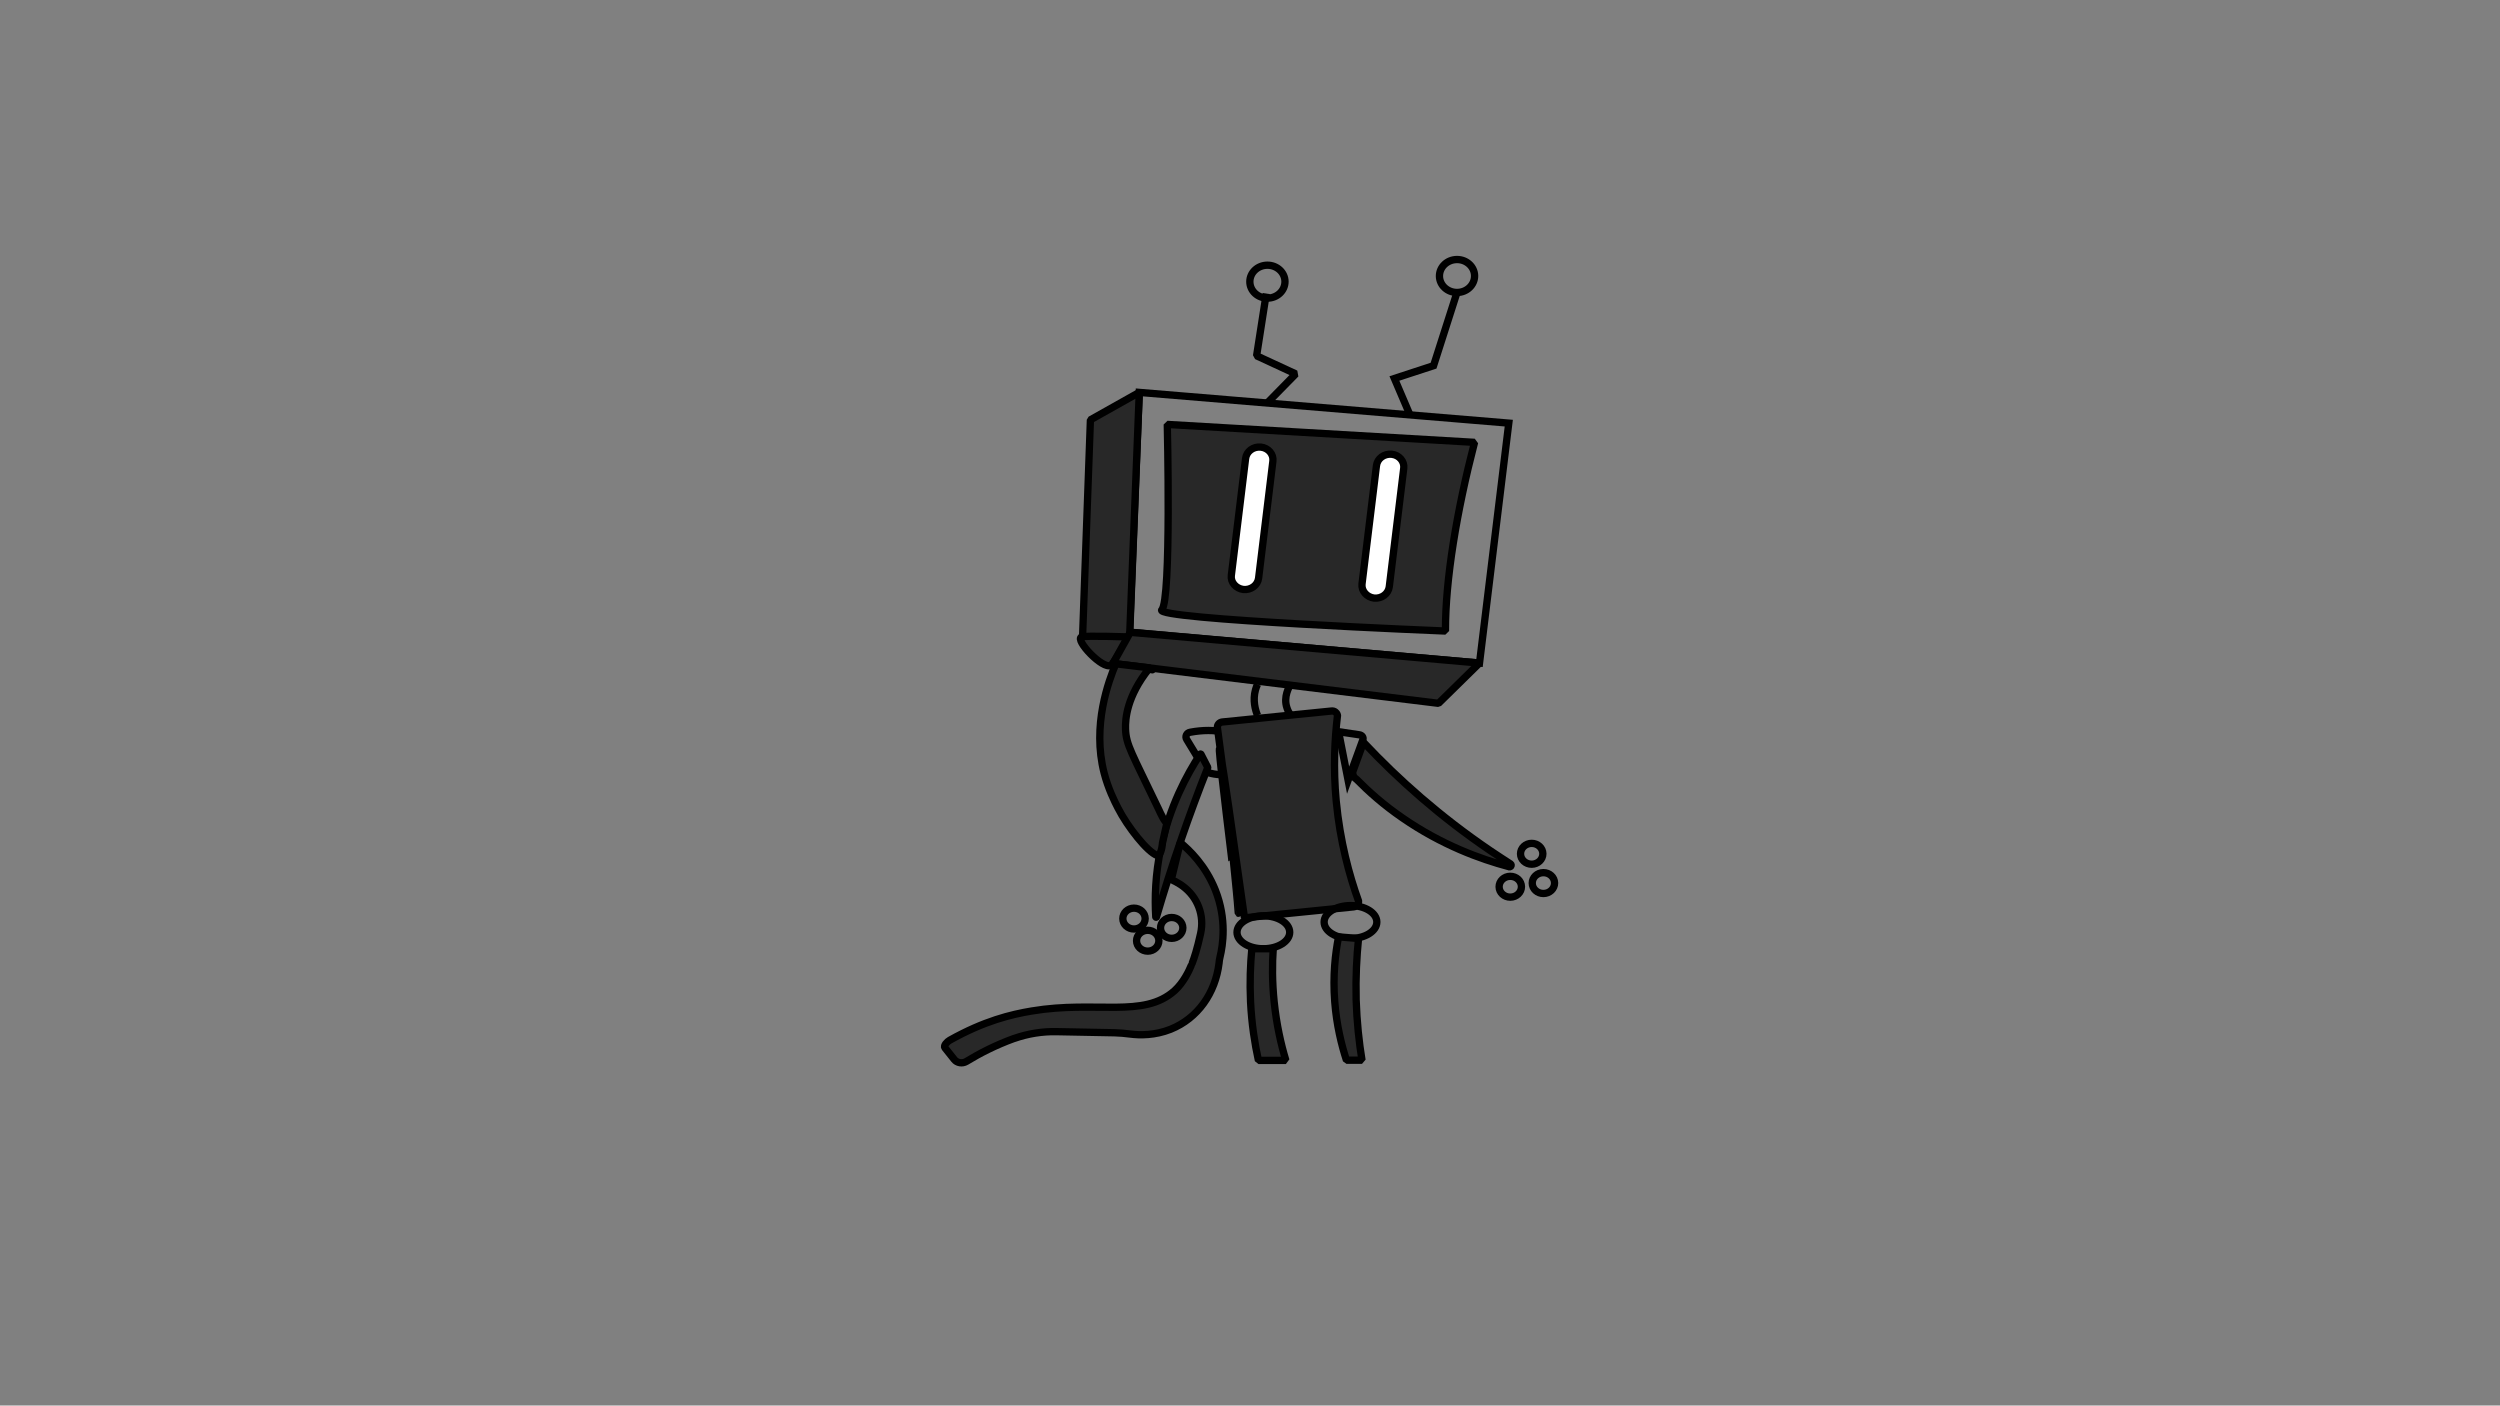 <?xml version="1.0" encoding="utf-8"?>
<!-- Generator: Adobe Illustrator 22.1.0, SVG Export Plug-In . SVG Version: 6.00 Build 0)  -->
<svg version="1.1" id="robot" xmlns="http://www.w3.org/2000/svg" xmlns:xlink="http://www.w3.org/1999/xlink" x="0px" y="0px"
	 viewBox="0 0 1366 768" style="enable-background:new 0 0 1366 768;" xml:space="preserve">
<rect x="0" y="0" width="1366" height="768" fill="#808080" stroke="none"/>
<style type="text/css">
	.st0{fill:none;stroke:#000000;stroke-width:4;stroke-miterlimit:10;}
	.st1{fill:#282828;stroke:#000000;stroke-width:4;stroke-linejoin:bevel;stroke-miterlimit:10;}
	.st2{fill:none;stroke:#000000;stroke-width:4;stroke-linejoin:bevel;stroke-miterlimit:10;}
	.st3{fill:#FFFFFF;stroke:#000000;stroke-width:4;stroke-miterlimit:10;}
</style>
<g>
	<polygon class="st0" points="824.4,231.2 808.4,362.3 617.2,345.4 622.5,214.4 	"/>
	<polygon class="st1" points="595.8,229.4 591.5,348.4 617.2,348.4 622.5,214.4 	"/>
	<path class="st1" d="M607,363.5c-4.4,2.6-20-14-16-15.5c2.2-0.8,25.6,0,25.6,0S608.8,362.4,607,363.5z"/>
	<polygon class="st1" points="786,384.3 608.1,362.5 617.6,345.5 808.4,362.3 	"/>
	<polyline class="st2" points="692.4,220.2 708,204.3 686.6,194.4 691.9,160.4 	"/>
	<polyline class="st0" points="770.4,226.7 761.9,206.8 783.3,199.8 796.1,159.8 	"/>
	<ellipse transform="matrix(1 -6.573648e-03 6.573648e-03 1 -0.974 5.236)" class="st0" cx="796.1" cy="150.8" rx="9.6" ry="9"/>
	<ellipse transform="matrix(1 -6.573648e-03 6.573648e-03 1 -0.996 4.555)" class="st0" cx="692.5" cy="153.9" rx="9.6" ry="9"/>
	<path class="st1" d="M805.7,241.7c-9.7,37.4-16,75.1-15.9,103.1c0,0-160.3-6.4-155-11.6c5.3-5.3,3-101.3,3-101.3L805.7,241.7z"/>
	<path class="st3" d="M679.4,322.1L679.4,322.1c4.1,0.4,7.8-2.3,8.3-6.2l7.8-63.9c0.5-3.8-2.5-7.3-6.6-7.7l0,0
		c-4.1-0.4-7.8,2.3-8.3,6.2l-7.8,63.9C672.3,318.1,675.3,321.6,679.4,322.1z"/>
	<path class="st3" d="M750.8,326.8L750.8,326.8c4.1,0.4,7.8-2.3,8.3-6.2l7.9-64.7c0.5-3.8-2.5-7.3-6.6-7.7l0,0
		c-4.1-0.4-7.8,2.3-8.3,6.2l-7.9,64.7C743.8,322.9,746.8,326.3,750.8,326.8z"/>
	<path class="st0" d="M705.3,373.8c-0.9,1.4-4.2,6.9-2.1,13c0.5,1.6,1.3,3,2.1,4"/>
	<path class="st0" d="M687.1,373.9c-0.4,0.9-0.8,1.9-1.1,3c-1.6,5.8-0.1,11,1.1,14"/>
	<path class="st0" d="M648.4,404c-1-1.6,0-3.6,1.9-3.9c14-2.6,25.5,0.2,29.3,6.8c1.7,3,2.3,7.5,0,11c-3.1,4.7-10.9,6.8-19.3,4.3
		c-0.7-0.2-1.2-0.6-1.6-1.2L648.4,404z"/>
	<path class="st1" d="M680,501.5l59.7-6c1.6-0.2,2.8-1.6,2.6-3.2c-5-13.9-10.1-32.5-12.2-54.7c-1.7-18-0.8-33.9,0.7-46.6
		c0-0.2-0.2-1.2-1.1-1.9c-0.6-0.5-1.4-0.7-2.2-0.6l-59.7,6c-1.6,0.2-2.8,1.6-2.6,3.2c4,28.9,7.5,58.5,10.3,88.6
		c0.4,4.2,0.8,8.5,1.1,12.7C676.8,499.1,651.1,295.4,680,501.5z"/>
	<path class="st0" d="M736.6,426.3l8.1-22.2c0.4-1.2-0.5-2.4-1.9-2.6l-11.4-1.7L736.6,426.3z"/>
	<path class="st1" d="M745.2,405.8c18.9,20.1,41.7,40.4,69.1,59c3.7,2.5,7.4,4.9,11.1,7.3c0.4,0.3,0.4,0.8,0.1,1.2
		c-0.3,0.3-0.7,0.5-1.2,0.2c-15.4-4.1-36.6-11.8-58-26.6c-10.2-7-18.4-14.3-25.1-21.1c-0.3-0.2-1.3-0.8-1.8-2.1
		c-0.3-0.9-0.4-1.8,0-2.7l5.5-15.1C745,405.8,745,405.8,745.2,405.8z"/>
	
		<ellipse transform="matrix(1 -6.573648e-03 6.573648e-03 1 -3.049 5.512)" class="st2" cx="836.9" cy="466.5" rx="6.1" ry="5.7"/>
	
		<ellipse transform="matrix(1 -6.573648e-03 6.573648e-03 1 -3.154 5.554)" class="st2" cx="843.3" cy="482.5" rx="6.1" ry="5.7"/>
	<ellipse transform="matrix(1 -6.573648e-03 6.573648e-03 1 -3.167 5.435)" class="st2" cx="825.2" cy="484.5" rx="6.1" ry="5.7"/>
	<path class="st1" d="M656.2,412.1c-0.1-0.1-0.3-0.2-0.4,0c-7.3,11.1-16.7,28.5-21.5,51.2c-3.1,14.6-3.4,27.5-2.8,37.7
		c0,0.2,0.4,0.3,0.4,0c4-13.6,8.4-27.6,13.4-42c4.7-13.7,9.6-26.9,14.6-39.5c0-0.1,0-0.1,0-0.2C658.6,416.8,657.4,414.4,656.2,412.1
		z"/>
	
		<ellipse transform="matrix(1 -6.573648e-03 6.573648e-03 1 -3.286 4.084)" class="st2" cx="619.6" cy="501.9" rx="6.1" ry="5.7"/>
	<ellipse transform="matrix(1 -6.573648e-03 6.573648e-03 1 -3.319 4.22)" class="st2" cx="640.2" cy="507" rx="6.1" ry="5.7"/>
	<ellipse transform="matrix(1 -6.573648e-03 6.573648e-03 1 -3.365 4.134)" class="st2" cx="627.1" cy="514" rx="6.1" ry="5.7"/>
	<ellipse transform="matrix(1 -1.329843e-03 1.329843e-03 1 -0.669 0.982)" class="st2" cx="737.9" cy="503.8" rx="14.4" ry="9"/>
	<ellipse transform="matrix(1 -1.329843e-03 1.329843e-03 1 -0.677 0.918)" class="st2" cx="690.3" cy="509.4" rx="14.4" ry="9"/>
	<path class="st1" d="M742.3,512.8c-1,9.9-1.6,21.1-1.3,33.5c0.4,12.2,1.6,23.3,3.2,33c-2.8,0-5.7,0-8.5,0c-2.7-8.3-5.4-19.1-6.4-32
		c-1.1-14.2,0.3-26.4,2.1-35.4C735.1,512.2,738.7,512.5,742.3,512.8z"/>
	<path class="st1" d="M695.7,518.4c-0.6,8.3-0.6,18.1,0.5,29c1.3,12.4,3.7,23.1,6.4,32c-5,0-10,0-15,0c-2-9.1-3.7-19.9-4.3-32
		c-0.5-10.8-0.1-20.5,0.7-29C688,518.4,691.8,518.4,695.7,518.4z"/>
	<path class="st1" d="M637.5,449.4c0.1,0,0.1-0.1,0.2-0.2l-2.4,10.8c-0.1,0.5-0.2,0.9-0.2,1.4c-0.5,4.4-1.8,6.4-2.9,6
		c-5.3-2-16-15.4-21.4-26c-1.8-3.5-5.3-10.5-7.5-19c-6.7-26,2.5-50.5,6.4-59.7l18.2,2.2c1.2,0.6,1.7,1,1.7,1.1
		c0,0.1-0.6-0.1-1.8-0.6c-12.1,15.1-13,27.4-12.8,33c0.3,8.6,3.2,12.6,18.2,44C634,444.2,636.6,449.7,637.5,449.4z"/>
	<path class="st2" d="M564.8,429.5"/>
	<path class="st1" d="M644.9,460.4c4.8,3.9,13.8,12.4,19.2,26c6.3,16,4.1,30,2.5,36.6c-0.3,1.1-0.4,2.1-0.5,3.2
		c-2,16.4-11.6,30.2-26.5,36.2c-8.6,3.4-16.7,3.3-22.1,2.6c-2.8-0.4-5.7-0.6-8.6-0.7c-10.5-0.2-20.9-0.4-31.4-0.6
		c-7.9-0.2-15.9,1.1-23.3,3.7c0,0-0.1,0-0.1,0c-10.2,3.7-18.9,8.2-26.1,12.6c-2.2,1.3-5.1,0.8-6.6-1.1l-5.1-6.4
		c-0.9-1.1,1.3-3.4,2.6-4.1c18.9-10.6,33.5-14.1,44.9-16c35.3-5.9,60.9,4.2,78-11.1c4.9-4.4,8-11.1,9.1-13.8
		c0.1-0.1,0.2-0.6,0.5-1.2c1.1-2.8,2.7-7.6,4.6-16.2c2.2-9.8-1.5-20-10-26.1c-0.3-0.2-0.7-0.5-1-0.7c-1.7-1.1-3.4-2-5-2.7
		C641.6,474,643.3,467.2,644.9,460.4z"/>
</g>
</svg>
